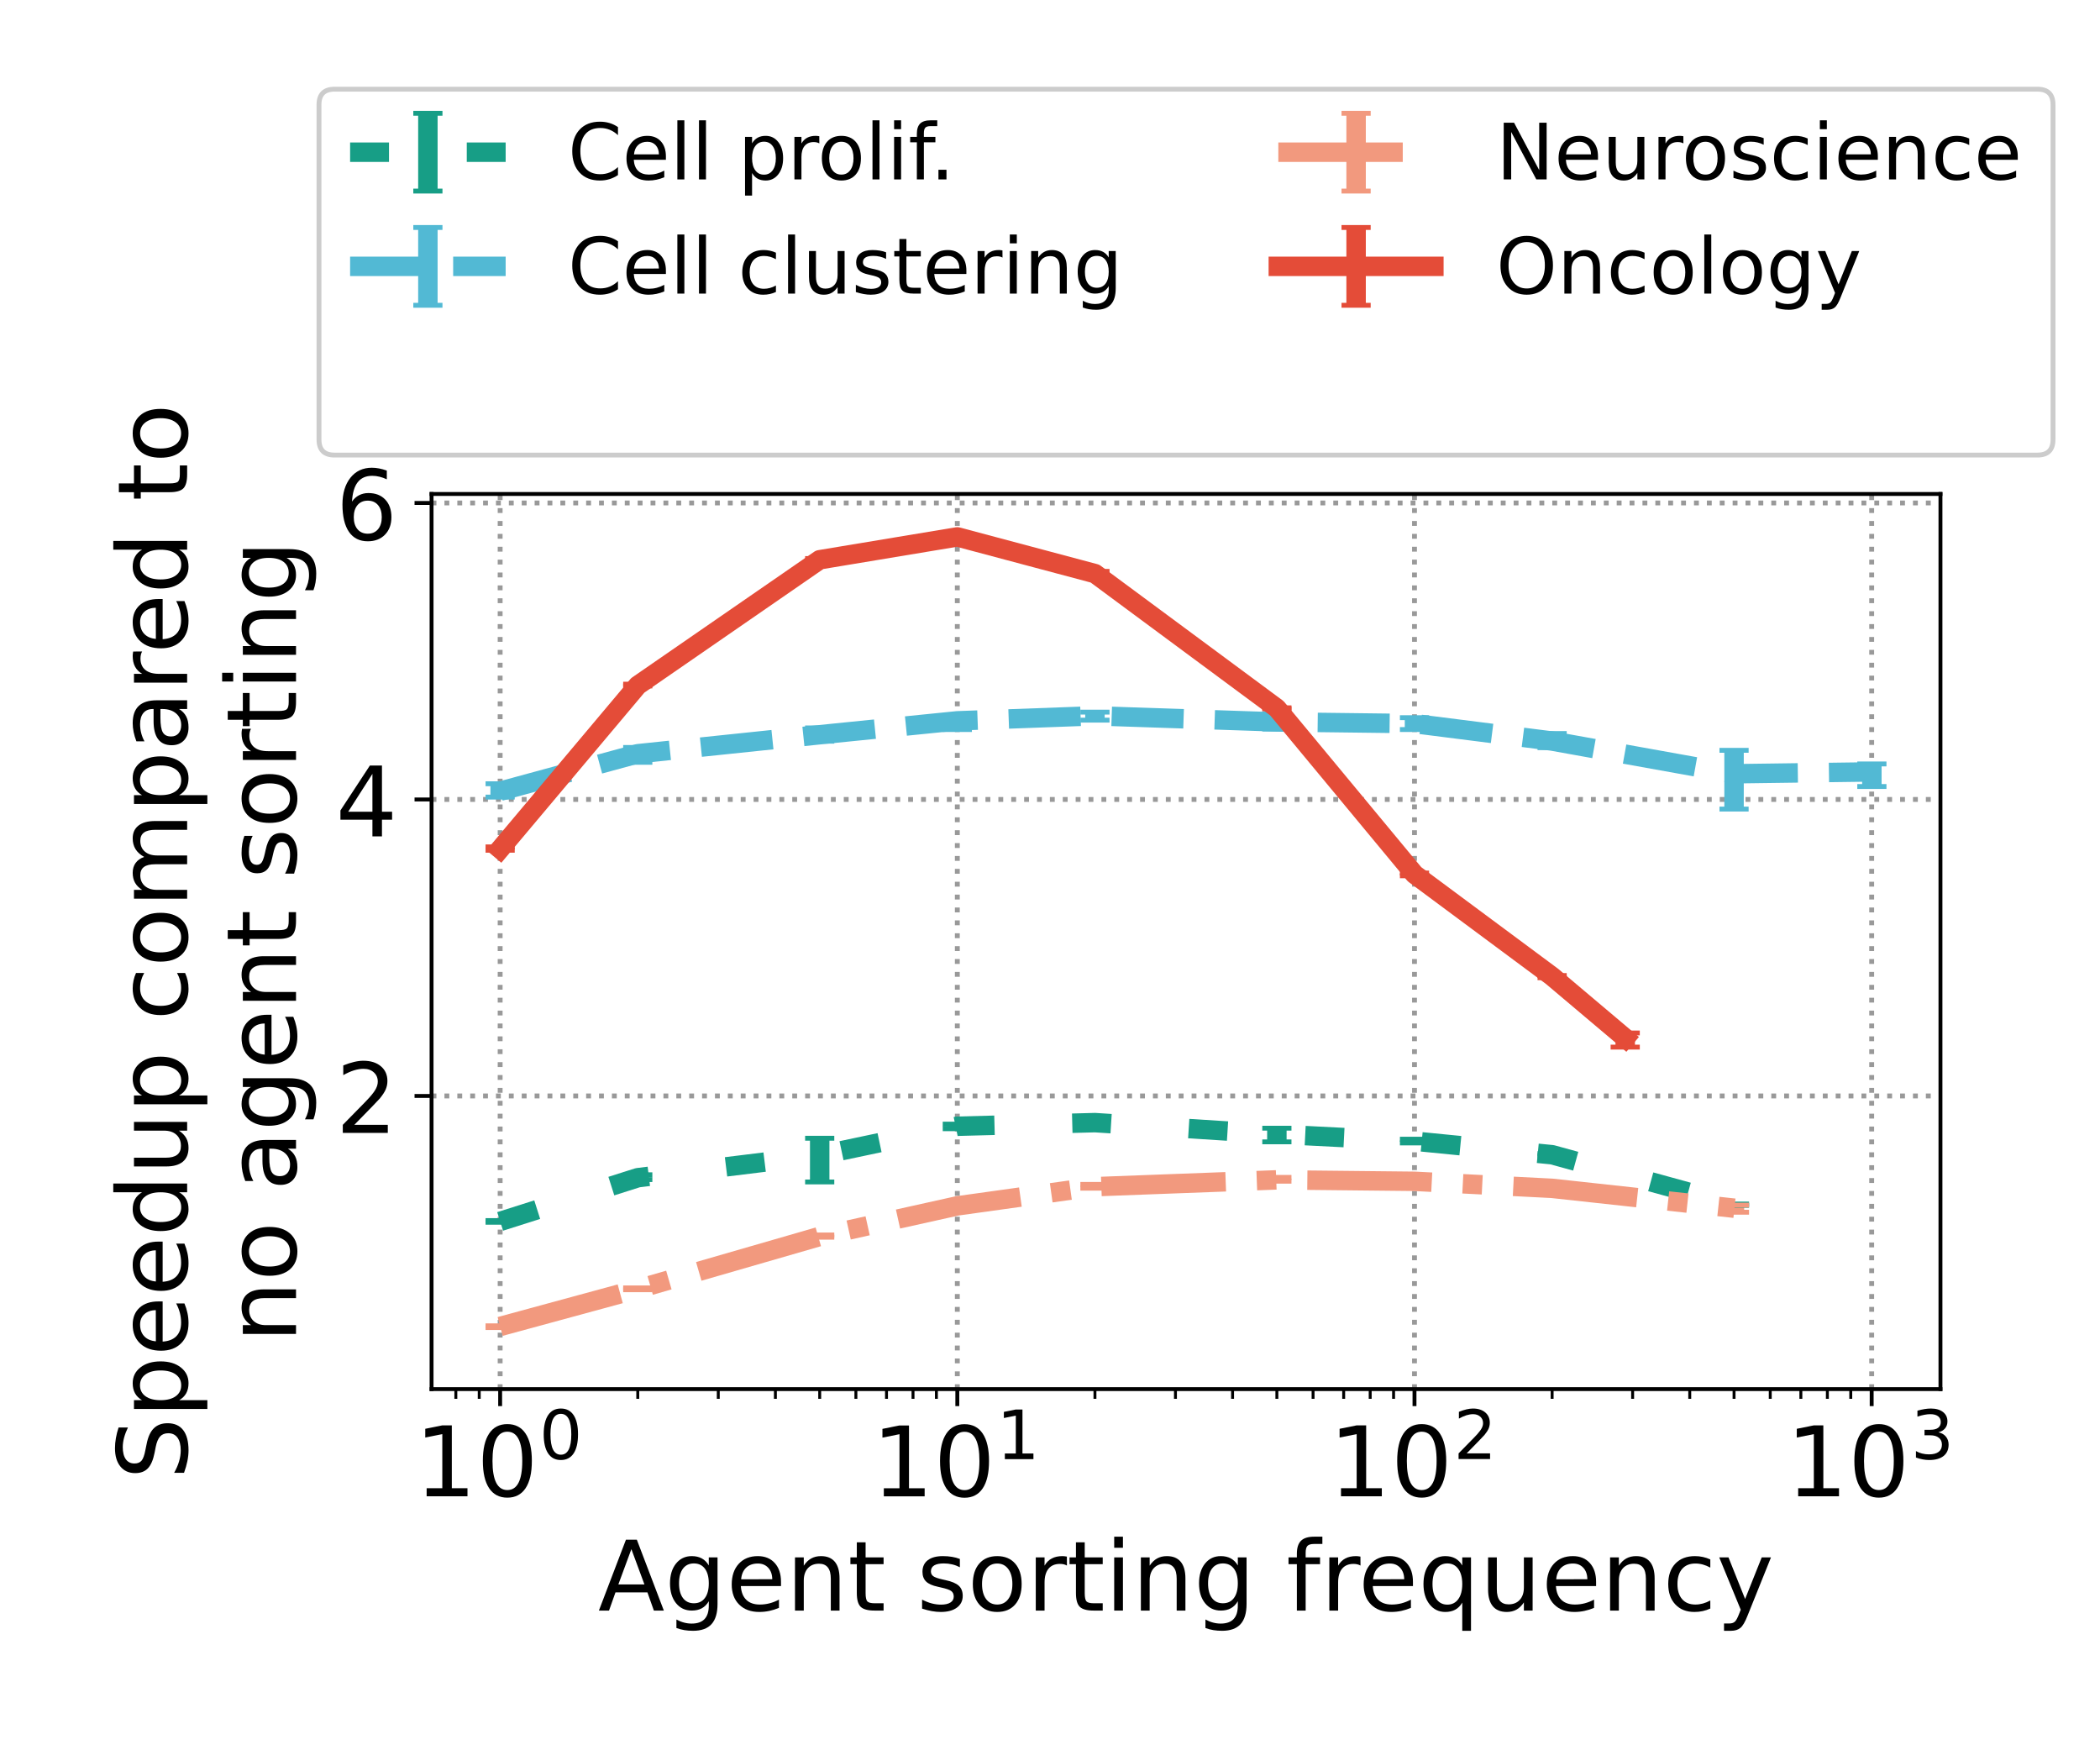 <?xml version="1.0" encoding="UTF-8" standalone="no"?>
<!-- Created with matplotlib (https://matplotlib.org/) -->

<svg
   xmlns:dc="http://purl.org/dc/elements/1.1/"
   xmlns:cc="http://creativecommons.org/ns#"
   xmlns:rdf="http://www.w3.org/1999/02/22-rdf-syntax-ns#"
   xmlns:svg="http://www.w3.org/2000/svg"
   xmlns="http://www.w3.org/2000/svg"
   xmlns:xlink="http://www.w3.org/1999/xlink"
   xmlns:sodipodi="http://sodipodi.sourceforge.net/DTD/sodipodi-0.dtd"
   xmlns:inkscape="http://www.inkscape.org/namespaces/inkscape"
   height="360pt"
   version="1.1"
   viewBox="0 0 432 360"
   width="432pt"
   id="svg1061"
   sodipodi:docname="4.svg"
   inkscape:version="0.92.5 (2060ec1f9f, 2020-04-08)">
  <sodipodi:namedview
     pagecolor="#ffffff"
     bordercolor="#666666"
     borderopacity="1"
     objecttolerance="10"
     gridtolerance="10"
     guidetolerance="10"
     inkscape:pageopacity="0"
     inkscape:pageshadow="2"
     inkscape:window-width="1920"
     inkscape:window-height="1163"
     id="namedview1063"
     showgrid="false"
     inkscape:zoom="1.9666667"
     inkscape:cx="268.66914"
     inkscape:cy="229.8439"
     inkscape:window-x="0"
     inkscape:window-y="0"
     inkscape:window-maximized="1"
     inkscape:current-layer="legend_1" />
  <defs
     id="defs6">
    <style
       type="text/css"
       id="style4">*{stroke-linecap:butt;stroke-linejoin:round;}</style>
  </defs>
  <g
     id="figure_1">
    <g
       id="patch_1">
      <path
         d="M 0 360  L 432 360  L 432 0  L 0 0  z "
         style="fill:#ffffff;"
         id="path8" />
    </g>
    <g
       id="axes_1">
      <g
         id="patch_2">
        <path
           d="M 88.778 285.712  L 399.18 285.712  L 399.18 101.6  L 88.778 101.6  z "
           style="fill:#ffffff;"
           id="path11" />
      </g>
      <g
         id="matplotlib.axis_1">
        <g
           id="xtick_1">
          <g
             id="line2d_1">
            <path
               clip-path="url(#pf91cf41b28)"
               d="M 102.887 285.712  L 102.887 101.6  "
               style="fill:none;stroke:#999999;stroke-dasharray:1,1.65;stroke-dashoffset:0;"
               id="path14" />
          </g>
          <g
             id="line2d_2">
            <defs
               id="defs18">
              <path
                 d="M 0 0  L 0 3.5  "
                 id="mbfc03051b0"
                 style="stroke:#000000;stroke-width:0.8;" />
            </defs>
            <g
               id="g22">
              <use
                 style="stroke:#000000;stroke-width:0.8;"
                 x="102.887"
                 xlink:href="#mbfc03051b0"
                 y="285.712"
                 id="use20" />
            </g>
          </g>
          <g
             id="text_1">
            <!-- $\mathdefault{10^{0}}$ -->
            <g
               transform="translate(85.287 307.909)scale(0.2 -0.2)"
               id="g35">
              <defs
                 id="defs27">
                <path
                   d="M 12.406 8.297  L 28.516 8.297  L 28.516 63.922  L 10.984 60.406  L 10.984 69.391  L 28.422 72.906  L 38.281 72.906  L 38.281 8.297  L 54.391 8.297  L 54.391 0  L 12.406 0  z "
                   id="DejaVuSans-49" />
                <path
                   d="M 31.781 66.406  Q 24.172 66.406 20.328 58.906  Q 16.5 51.422 16.5 36.375  Q 16.5 21.391 20.328 13.891  Q 24.172 6.391 31.781 6.391  Q 39.453 6.391 43.281 13.891  Q 47.125 21.391 47.125 36.375  Q 47.125 51.422 43.281 58.906  Q 39.453 66.406 31.781 66.406  z M 31.781 74.219  Q 44.047 74.219 50.516 64.516  Q 56.984 54.828 56.984 36.375  Q 56.984 17.969 50.516 8.266  Q 44.047 -1.422 31.781 -1.422  Q 19.531 -1.422 13.062 8.266  Q 6.594 17.969 6.594 36.375  Q 6.594 54.828 13.062 64.516  Q 19.531 74.219 31.781 74.219  z "
                   id="DejaVuSans-48" />
              </defs>
              <use
                 transform="translate(0 0.766)"
                 xlink:href="#DejaVuSans-49"
                 id="use29" />
              <use
                 transform="translate(63.623 0.766)"
                 xlink:href="#DejaVuSans-48"
                 id="use31" />
              <use
                 transform="translate(128.203 39.047)scale(0.7)"
                 xlink:href="#DejaVuSans-48"
                 id="use33" />
            </g>
          </g>
        </g>
        <g
           id="xtick_2">
          <g
             id="line2d_3">
            <path
               clip-path="url(#pf91cf41b28)"
               d="M 196.935 285.712  L 196.935 101.6  "
               style="fill:none;stroke:#999999;stroke-dasharray:1,1.65;stroke-dashoffset:0;"
               id="path39" />
          </g>
          <g
             id="line2d_4">
            <g
               id="g44">
              <use
                 style="stroke:#000000;stroke-width:0.8;"
                 x="196.935"
                 xlink:href="#mbfc03051b0"
                 y="285.712"
                 id="use42" />
            </g>
          </g>
          <g
             id="text_2">
            <!-- $\mathdefault{10^{1}}$ -->
            <g
               transform="translate(179.335 307.909)scale(0.2 -0.2)"
               id="g53">
              <use
                 transform="translate(0 0.684)"
                 xlink:href="#DejaVuSans-49"
                 id="use47" />
              <use
                 transform="translate(63.623 0.684)"
                 xlink:href="#DejaVuSans-48"
                 id="use49" />
              <use
                 transform="translate(128.203 38.966)scale(0.7)"
                 xlink:href="#DejaVuSans-49"
                 id="use51" />
            </g>
          </g>
        </g>
        <g
           id="xtick_3">
          <g
             id="line2d_5">
            <path
               clip-path="url(#pf91cf41b28)"
               d="M 290.982 285.712  L 290.982 101.6  "
               style="fill:none;stroke:#999999;stroke-dasharray:1,1.65;stroke-dashoffset:0;"
               id="path57" />
          </g>
          <g
             id="line2d_6">
            <g
               id="g62">
              <use
                 style="stroke:#000000;stroke-width:0.8;"
                 x="290.982"
                 xlink:href="#mbfc03051b0"
                 y="285.712"
                 id="use60" />
            </g>
          </g>
          <g
             id="text_3">
            <!-- $\mathdefault{10^{2}}$ -->
            <g
               transform="translate(273.382 307.909)scale(0.2 -0.2)"
               id="g74">
              <defs
                 id="defs66">
                <path
                   d="M 19.188 8.297  L 53.609 8.297  L 53.609 0  L 7.328 0  L 7.328 8.297  Q 12.938 14.109 22.625 23.891  Q 32.328 33.688 34.812 36.531  Q 39.547 41.844 41.422 45.531  Q 43.312 49.219 43.312 52.781  Q 43.312 58.594 39.234 62.25  Q 35.156 65.922 28.609 65.922  Q 23.969 65.922 18.812 64.312  Q 13.672 62.703 7.812 59.422  L 7.812 69.391  Q 13.766 71.781 18.938 73  Q 24.125 74.219 28.422 74.219  Q 39.75 74.219 46.484 68.547  Q 53.219 62.891 53.219 53.422  Q 53.219 48.922 51.531 44.891  Q 49.859 40.875 45.406 35.406  Q 44.188 33.984 37.641 27.219  Q 31.109 20.453 19.188 8.297  z "
                   id="DejaVuSans-50" />
              </defs>
              <use
                 transform="translate(0 0.766)"
                 xlink:href="#DejaVuSans-49"
                 id="use68" />
              <use
                 transform="translate(63.623 0.766)"
                 xlink:href="#DejaVuSans-48"
                 id="use70" />
              <use
                 transform="translate(128.203 39.047)scale(0.7)"
                 xlink:href="#DejaVuSans-50"
                 id="use72" />
            </g>
          </g>
        </g>
        <g
           id="xtick_4">
          <g
             id="line2d_7">
            <path
               clip-path="url(#pf91cf41b28)"
               d="M 385.03 285.712  L 385.03 101.6  "
               style="fill:none;stroke:#999999;stroke-dasharray:1,1.65;stroke-dashoffset:0;"
               id="path78" />
          </g>
          <g
             id="line2d_8">
            <g
               id="g83">
              <use
                 style="stroke:#000000;stroke-width:0.8;"
                 x="385.03"
                 xlink:href="#mbfc03051b0"
                 y="285.712"
                 id="use81" />
            </g>
          </g>
          <g
             id="text_4">
            <!-- $\mathdefault{10^{3}}$ -->
            <g
               transform="translate(367.43 307.909)scale(0.2 -0.2)"
               id="g95">
              <defs
                 id="defs87">
                <path
                   d="M 40.578 39.312  Q 47.656 37.797 51.625 33  Q 55.609 28.219 55.609 21.188  Q 55.609 10.406 48.188 4.484  Q 40.766 -1.422 27.094 -1.422  Q 22.516 -1.422 17.656 -0.516  Q 12.797 0.391 7.625 2.203  L 7.625 11.719  Q 11.719 9.328 16.594 8.109  Q 21.484 6.891 26.812 6.891  Q 36.078 6.891 40.938 10.547  Q 45.797 14.203 45.797 21.188  Q 45.797 27.641 41.281 31.266  Q 36.766 34.906 28.719 34.906  L 20.219 34.906  L 20.219 43.016  L 29.109 43.016  Q 36.375 43.016 40.234 45.922  Q 44.094 48.828 44.094 54.297  Q 44.094 59.906 40.109 62.906  Q 36.141 65.922 28.719 65.922  Q 24.656 65.922 20.016 65.031  Q 15.375 64.156 9.812 62.312  L 9.812 71.094  Q 15.438 72.656 20.344 73.438  Q 25.25 74.219 29.594 74.219  Q 40.828 74.219 47.359 69.109  Q 53.906 64.016 53.906 55.328  Q 53.906 49.266 50.438 45.094  Q 46.969 40.922 40.578 39.312  z "
                   id="DejaVuSans-51" />
              </defs>
              <use
                 transform="translate(0 0.766)"
                 xlink:href="#DejaVuSans-49"
                 id="use89" />
              <use
                 transform="translate(63.623 0.766)"
                 xlink:href="#DejaVuSans-48"
                 id="use91" />
              <use
                 transform="translate(128.203 39.047)scale(0.7)"
                 xlink:href="#DejaVuSans-51"
                 id="use93" />
            </g>
          </g>
        </g>
        <g
           id="xtick_5">
          <g
             id="line2d_9">
            <defs
               id="defs100">
              <path
                 d="M 0 0  L 0 2  "
                 id="me64e722358"
                 style="stroke:#000000;stroke-width:0.6;" />
            </defs>
            <g
               id="g104">
              <use
                 style="stroke:#000000;stroke-width:0.6;"
                 x="93.773"
                 xlink:href="#me64e722358"
                 y="285.712"
                 id="use102" />
            </g>
          </g>
        </g>
        <g
           id="xtick_6">
          <g
             id="line2d_10">
            <g
               id="g110">
              <use
                 style="stroke:#000000;stroke-width:0.6;"
                 x="98.584"
                 xlink:href="#me64e722358"
                 y="285.712"
                 id="use108" />
            </g>
          </g>
        </g>
        <g
           id="xtick_7">
          <g
             id="line2d_11">
            <g
               id="g116">
              <use
                 style="stroke:#000000;stroke-width:0.6;"
                 x="131.198"
                 xlink:href="#me64e722358"
                 y="285.712"
                 id="use114" />
            </g>
          </g>
        </g>
        <g
           id="xtick_8">
          <g
             id="line2d_12">
            <g
               id="g122">
              <use
                 style="stroke:#000000;stroke-width:0.6;"
                 x="147.759"
                 xlink:href="#me64e722358"
                 y="285.712"
                 id="use120" />
            </g>
          </g>
        </g>
        <g
           id="xtick_9">
          <g
             id="line2d_13">
            <g
               id="g128">
              <use
                 style="stroke:#000000;stroke-width:0.6;"
                 x="159.509"
                 xlink:href="#me64e722358"
                 y="285.712"
                 id="use126" />
            </g>
          </g>
        </g>
        <g
           id="xtick_10">
          <g
             id="line2d_14">
            <g
               id="g134">
              <use
                 style="stroke:#000000;stroke-width:0.6;"
                 x="168.624"
                 xlink:href="#me64e722358"
                 y="285.712"
                 id="use132" />
            </g>
          </g>
        </g>
        <g
           id="xtick_11">
          <g
             id="line2d_15">
            <g
               id="g140">
              <use
                 style="stroke:#000000;stroke-width:0.6;"
                 x="176.07"
                 xlink:href="#me64e722358"
                 y="285.712"
                 id="use138" />
            </g>
          </g>
        </g>
        <g
           id="xtick_12">
          <g
             id="line2d_16">
            <g
               id="g146">
              <use
                 style="stroke:#000000;stroke-width:0.6;"
                 x="182.367"
                 xlink:href="#me64e722358"
                 y="285.712"
                 id="use144" />
            </g>
          </g>
        </g>
        <g
           id="xtick_13">
          <g
             id="line2d_17">
            <g
               id="g152">
              <use
                 style="stroke:#000000;stroke-width:0.6;"
                 x="187.821"
                 xlink:href="#me64e722358"
                 y="285.712"
                 id="use150" />
            </g>
          </g>
        </g>
        <g
           id="xtick_14">
          <g
             id="line2d_18">
            <g
               id="g158">
              <use
                 style="stroke:#000000;stroke-width:0.6;"
                 x="192.631"
                 xlink:href="#me64e722358"
                 y="285.712"
                 id="use156" />
            </g>
          </g>
        </g>
        <g
           id="xtick_15">
          <g
             id="line2d_19">
            <g
               id="g164">
              <use
                 style="stroke:#000000;stroke-width:0.6;"
                 x="225.246"
                 xlink:href="#me64e722358"
                 y="285.712"
                 id="use162" />
            </g>
          </g>
        </g>
        <g
           id="xtick_16">
          <g
             id="line2d_20">
            <g
               id="g170">
              <use
                 style="stroke:#000000;stroke-width:0.6;"
                 x="241.807"
                 xlink:href="#me64e722358"
                 y="285.712"
                 id="use168" />
            </g>
          </g>
        </g>
        <g
           id="xtick_17">
          <g
             id="line2d_21">
            <g
               id="g176">
              <use
                 style="stroke:#000000;stroke-width:0.6;"
                 x="253.557"
                 xlink:href="#me64e722358"
                 y="285.712"
                 id="use174" />
            </g>
          </g>
        </g>
        <g
           id="xtick_18">
          <g
             id="line2d_22">
            <g
               id="g182">
              <use
                 style="stroke:#000000;stroke-width:0.6;"
                 x="262.671"
                 xlink:href="#me64e722358"
                 y="285.712"
                 id="use180" />
            </g>
          </g>
        </g>
        <g
           id="xtick_19">
          <g
             id="line2d_23">
            <g
               id="g188">
              <use
                 style="stroke:#000000;stroke-width:0.6;"
                 x="270.118"
                 xlink:href="#me64e722358"
                 y="285.712"
                 id="use186" />
            </g>
          </g>
        </g>
        <g
           id="xtick_20">
          <g
             id="line2d_24">
            <g
               id="g194">
              <use
                 style="stroke:#000000;stroke-width:0.6;"
                 x="276.414"
                 xlink:href="#me64e722358"
                 y="285.712"
                 id="use192" />
            </g>
          </g>
        </g>
        <g
           id="xtick_21">
          <g
             id="line2d_25">
            <g
               id="g200">
              <use
                 style="stroke:#000000;stroke-width:0.6;"
                 x="281.868"
                 xlink:href="#me64e722358"
                 y="285.712"
                 id="use198" />
            </g>
          </g>
        </g>
        <g
           id="xtick_22">
          <g
             id="line2d_26">
            <g
               id="g206">
              <use
                 style="stroke:#000000;stroke-width:0.6;"
                 x="286.679"
                 xlink:href="#me64e722358"
                 y="285.712"
                 id="use204" />
            </g>
          </g>
        </g>
        <g
           id="xtick_23">
          <g
             id="line2d_27">
            <g
               id="g212">
              <use
                 style="stroke:#000000;stroke-width:0.6;"
                 x="319.294"
                 xlink:href="#me64e722358"
                 y="285.712"
                 id="use210" />
            </g>
          </g>
        </g>
        <g
           id="xtick_24">
          <g
             id="line2d_28">
            <g
               id="g218">
              <use
                 style="stroke:#000000;stroke-width:0.6;"
                 x="335.855"
                 xlink:href="#me64e722358"
                 y="285.712"
                 id="use216" />
            </g>
          </g>
        </g>
        <g
           id="xtick_25">
          <g
             id="line2d_29">
            <g
               id="g224">
              <use
                 style="stroke:#000000;stroke-width:0.6;"
                 x="347.605"
                 xlink:href="#me64e722358"
                 y="285.712"
                 id="use222" />
            </g>
          </g>
        </g>
        <g
           id="xtick_26">
          <g
             id="line2d_30">
            <g
               id="g230">
              <use
                 style="stroke:#000000;stroke-width:0.6;"
                 x="356.719"
                 xlink:href="#me64e722358"
                 y="285.712"
                 id="use228" />
            </g>
          </g>
        </g>
        <g
           id="xtick_27">
          <g
             id="line2d_31">
            <g
               id="g236">
              <use
                 style="stroke:#000000;stroke-width:0.6;"
                 x="364.166"
                 xlink:href="#me64e722358"
                 y="285.712"
                 id="use234" />
            </g>
          </g>
        </g>
        <g
           id="xtick_28">
          <g
             id="line2d_32">
            <g
               id="g242">
              <use
                 style="stroke:#000000;stroke-width:0.6;"
                 x="370.462"
                 xlink:href="#me64e722358"
                 y="285.712"
                 id="use240" />
            </g>
          </g>
        </g>
        <g
           id="xtick_29">
          <g
             id="line2d_33">
            <g
               id="g248">
              <use
                 style="stroke:#000000;stroke-width:0.6;"
                 x="375.916"
                 xlink:href="#me64e722358"
                 y="285.712"
                 id="use246" />
            </g>
          </g>
        </g>
        <g
           id="xtick_30">
          <g
             id="line2d_34">
            <g
               id="g254">
              <use
                 style="stroke:#000000;stroke-width:0.6;"
                 x="380.727"
                 xlink:href="#me64e722358"
                 y="285.712"
                 id="use252" />
            </g>
          </g>
        </g>
        <g
           id="text_5">
          <!-- Agent sorting frequency -->
          <g
             transform="translate(123.046 331.265)scale(0.2 -0.2)"
             id="g321">
            <defs
               id="defs273">
              <path
                 d="M 34.188 63.188  L 20.797 26.906  L 47.609 26.906  z M 28.609 72.906  L 39.797 72.906  L 67.578 0  L 57.328 0  L 50.688 18.703  L 17.828 18.703  L 11.188 0  L 0.781 0  z "
                 id="DejaVuSans-65" />
              <path
                 d="M 45.406 27.984  Q 45.406 37.75 41.375 43.109  Q 37.359 48.484 30.078 48.484  Q 22.859 48.484 18.828 43.109  Q 14.797 37.75 14.797 27.984  Q 14.797 18.266 18.828 12.891  Q 22.859 7.516 30.078 7.516  Q 37.359 7.516 41.375 12.891  Q 45.406 18.266 45.406 27.984  z M 54.391 6.781  Q 54.391 -7.172 48.188 -13.984  Q 42 -20.797 29.203 -20.797  Q 24.469 -20.797 20.266 -20.094  Q 16.062 -19.391 12.109 -17.922  L 12.109 -9.188  Q 16.062 -11.328 19.922 -12.344  Q 23.781 -13.375 27.781 -13.375  Q 36.625 -13.375 41.016 -8.766  Q 45.406 -4.156 45.406 5.172  L 45.406 9.625  Q 42.625 4.781 38.281 2.391  Q 33.938 0 27.875 0  Q 17.828 0 11.672 7.656  Q 5.516 15.328 5.516 27.984  Q 5.516 40.672 11.672 48.328  Q 17.828 56 27.875 56  Q 33.938 56 38.281 53.609  Q 42.625 51.219 45.406 46.391  L 45.406 54.688  L 54.391 54.688  z "
                 id="DejaVuSans-103" />
              <path
                 d="M 56.203 29.594  L 56.203 25.203  L 14.891 25.203  Q 15.484 15.922 20.484 11.062  Q 25.484 6.203 34.422 6.203  Q 39.594 6.203 44.453 7.469  Q 49.312 8.734 54.109 11.281  L 54.109 2.781  Q 49.266 0.734 44.188 -0.344  Q 39.109 -1.422 33.891 -1.422  Q 20.797 -1.422 13.156 6.188  Q 5.516 13.812 5.516 26.812  Q 5.516 40.234 12.766 48.109  Q 20.016 56 32.328 56  Q 43.359 56 49.781 48.891  Q 56.203 41.797 56.203 29.594  z M 47.219 32.234  Q 47.125 39.594 43.094 43.984  Q 39.062 48.391 32.422 48.391  Q 24.906 48.391 20.391 44.141  Q 15.875 39.891 15.188 32.172  z "
                 id="DejaVuSans-101" />
              <path
                 d="M 54.891 33.016  L 54.891 0  L 45.906 0  L 45.906 32.719  Q 45.906 40.484 42.875 44.328  Q 39.844 48.188 33.797 48.188  Q 26.516 48.188 22.312 43.547  Q 18.109 38.922 18.109 30.906  L 18.109 0  L 9.078 0  L 9.078 54.688  L 18.109 54.688  L 18.109 46.188  Q 21.344 51.125 25.703 53.562  Q 30.078 56 35.797 56  Q 45.219 56 50.047 50.172  Q 54.891 44.344 54.891 33.016  z "
                 id="DejaVuSans-110" />
              <path
                 d="M 18.312 70.219  L 18.312 54.688  L 36.812 54.688  L 36.812 47.703  L 18.312 47.703  L 18.312 18.016  Q 18.312 11.328 20.141 9.422  Q 21.969 7.516 27.594 7.516  L 36.812 7.516  L 36.812 0  L 27.594 0  Q 17.188 0 13.234 3.875  Q 9.281 7.766 9.281 18.016  L 9.281 47.703  L 2.688 47.703  L 2.688 54.688  L 9.281 54.688  L 9.281 70.219  z "
                 id="DejaVuSans-116" />
              <path
                 id="DejaVuSans-32" />
              <path
                 d="M 44.281 53.078  L 44.281 44.578  Q 40.484 46.531 36.375 47.5  Q 32.281 48.484 27.875 48.484  Q 21.188 48.484 17.844 46.438  Q 14.5 44.391 14.5 40.281  Q 14.5 37.156 16.891 35.375  Q 19.281 33.594 26.516 31.984  L 29.594 31.297  Q 39.156 29.25 43.188 25.516  Q 47.219 21.781 47.219 15.094  Q 47.219 7.469 41.188 3.016  Q 35.156 -1.422 24.609 -1.422  Q 20.219 -1.422 15.453 -0.562  Q 10.688 0.297 5.422 2  L 5.422 11.281  Q 10.406 8.688 15.234 7.391  Q 20.062 6.109 24.812 6.109  Q 31.156 6.109 34.562 8.281  Q 37.984 10.453 37.984 14.406  Q 37.984 18.062 35.516 20.016  Q 33.062 21.969 24.703 23.781  L 21.578 24.516  Q 13.234 26.266 9.516 29.906  Q 5.812 33.547 5.812 39.891  Q 5.812 47.609 11.281 51.797  Q 16.75 56 26.812 56  Q 31.781 56 36.172 55.266  Q 40.578 54.547 44.281 53.078  z "
                 id="DejaVuSans-115" />
              <path
                 d="M 30.609 48.391  Q 23.391 48.391 19.188 42.75  Q 14.984 37.109 14.984 27.297  Q 14.984 17.484 19.156 11.844  Q 23.344 6.203 30.609 6.203  Q 37.797 6.203 41.984 11.859  Q 46.188 17.531 46.188 27.297  Q 46.188 37.016 41.984 42.703  Q 37.797 48.391 30.609 48.391  z M 30.609 56  Q 42.328 56 49.016 48.375  Q 55.719 40.766 55.719 27.297  Q 55.719 13.875 49.016 6.219  Q 42.328 -1.422 30.609 -1.422  Q 18.844 -1.422 12.172 6.219  Q 5.516 13.875 5.516 27.297  Q 5.516 40.766 12.172 48.375  Q 18.844 56 30.609 56  z "
                 id="DejaVuSans-111" />
              <path
                 d="M 41.109 46.297  Q 39.594 47.172 37.812 47.578  Q 36.031 48 33.891 48  Q 26.266 48 22.188 43.047  Q 18.109 38.094 18.109 28.812  L 18.109 0  L 9.078 0  L 9.078 54.688  L 18.109 54.688  L 18.109 46.188  Q 20.953 51.172 25.484 53.578  Q 30.031 56 36.531 56  Q 37.453 56 38.578 55.875  Q 39.703 55.766 41.062 55.516  z "
                 id="DejaVuSans-114" />
              <path
                 d="M 9.422 54.688  L 18.406 54.688  L 18.406 0  L 9.422 0  z M 9.422 75.984  L 18.406 75.984  L 18.406 64.594  L 9.422 64.594  z "
                 id="DejaVuSans-105" />
              <path
                 d="M 37.109 75.984  L 37.109 68.5  L 28.516 68.5  Q 23.688 68.5 21.797 66.547  Q 19.922 64.594 19.922 59.516  L 19.922 54.688  L 34.719 54.688  L 34.719 47.703  L 19.922 47.703  L 19.922 0  L 10.891 0  L 10.891 47.703  L 2.297 47.703  L 2.297 54.688  L 10.891 54.688  L 10.891 58.5  Q 10.891 67.625 15.141 71.797  Q 19.391 75.984 28.609 75.984  z "
                 id="DejaVuSans-102" />
              <path
                 d="M 14.797 27.297  Q 14.797 17.391 18.875 11.75  Q 22.953 6.109 30.078 6.109  Q 37.203 6.109 41.297 11.75  Q 45.406 17.391 45.406 27.297  Q 45.406 37.203 41.297 42.844  Q 37.203 48.484 30.078 48.484  Q 22.953 48.484 18.875 42.844  Q 14.797 37.203 14.797 27.297  z M 45.406 8.203  Q 42.578 3.328 38.25 0.953  Q 33.938 -1.422 27.875 -1.422  Q 17.969 -1.422 11.734 6.484  Q 5.516 14.406 5.516 27.297  Q 5.516 40.188 11.734 48.094  Q 17.969 56 27.875 56  Q 33.938 56 38.25 53.625  Q 42.578 51.266 45.406 46.391  L 45.406 54.688  L 54.391 54.688  L 54.391 -20.797  L 45.406 -20.797  z "
                 id="DejaVuSans-113" />
              <path
                 d="M 8.5 21.578  L 8.5 54.688  L 17.484 54.688  L 17.484 21.922  Q 17.484 14.156 20.5 10.266  Q 23.531 6.391 29.594 6.391  Q 36.859 6.391 41.078 11.031  Q 45.312 15.672 45.312 23.688  L 45.312 54.688  L 54.297 54.688  L 54.297 0  L 45.312 0  L 45.312 8.406  Q 42.047 3.422 37.719 1  Q 33.406 -1.422 27.688 -1.422  Q 18.266 -1.422 13.375 4.438  Q 8.5 10.297 8.5 21.578  z M 31.109 56  z "
                 id="DejaVuSans-117" />
              <path
                 d="M 48.781 52.594  L 48.781 44.188  Q 44.969 46.297 41.141 47.344  Q 37.312 48.391 33.406 48.391  Q 24.656 48.391 19.812 42.844  Q 14.984 37.312 14.984 27.297  Q 14.984 17.281 19.812 11.734  Q 24.656 6.203 33.406 6.203  Q 37.312 6.203 41.141 7.25  Q 44.969 8.297 48.781 10.406  L 48.781 2.094  Q 45.016 0.344 40.984 -0.531  Q 36.969 -1.422 32.422 -1.422  Q 20.062 -1.422 12.781 6.344  Q 5.516 14.109 5.516 27.297  Q 5.516 40.672 12.859 48.328  Q 20.219 56 33.016 56  Q 37.156 56 41.109 55.141  Q 45.062 54.297 48.781 52.594  z "
                 id="DejaVuSans-99" />
              <path
                 d="M 32.172 -5.078  Q 28.375 -14.844 24.75 -17.812  Q 21.141 -20.797 15.094 -20.797  L 7.906 -20.797  L 7.906 -13.281  L 13.188 -13.281  Q 16.891 -13.281 18.938 -11.516  Q 21 -9.766 23.484 -3.219  L 25.094 0.875  L 2.984 54.688  L 12.5 54.688  L 29.594 11.922  L 46.688 54.688  L 56.203 54.688  z "
                 id="DejaVuSans-121" />
            </defs>
            <use
               xlink:href="#DejaVuSans-65"
               id="use275" />
            <use
               x="68.408"
               xlink:href="#DejaVuSans-103"
               id="use277" />
            <use
               x="131.885"
               xlink:href="#DejaVuSans-101"
               id="use279" />
            <use
               x="193.408"
               xlink:href="#DejaVuSans-110"
               id="use281" />
            <use
               x="256.787"
               xlink:href="#DejaVuSans-116"
               id="use283" />
            <use
               x="295.996"
               xlink:href="#DejaVuSans-32"
               id="use285" />
            <use
               x="327.783"
               xlink:href="#DejaVuSans-115"
               id="use287" />
            <use
               x="379.883"
               xlink:href="#DejaVuSans-111"
               id="use289" />
            <use
               x="441.064"
               xlink:href="#DejaVuSans-114"
               id="use291" />
            <use
               x="482.178"
               xlink:href="#DejaVuSans-116"
               id="use293" />
            <use
               x="521.387"
               xlink:href="#DejaVuSans-105"
               id="use295" />
            <use
               x="549.17"
               xlink:href="#DejaVuSans-110"
               id="use297" />
            <use
               x="612.549"
               xlink:href="#DejaVuSans-103"
               id="use299" />
            <use
               x="676.025"
               xlink:href="#DejaVuSans-32"
               id="use301" />
            <use
               x="707.812"
               xlink:href="#DejaVuSans-102"
               id="use303" />
            <use
               x="743.018"
               xlink:href="#DejaVuSans-114"
               id="use305" />
            <use
               x="781.881"
               xlink:href="#DejaVuSans-101"
               id="use307" />
            <use
               x="843.404"
               xlink:href="#DejaVuSans-113"
               id="use309" />
            <use
               x="906.881"
               xlink:href="#DejaVuSans-117"
               id="use311" />
            <use
               x="970.26"
               xlink:href="#DejaVuSans-101"
               id="use313" />
            <use
               x="1031.783"
               xlink:href="#DejaVuSans-110"
               id="use315" />
            <use
               x="1095.162"
               xlink:href="#DejaVuSans-99"
               id="use317" />
            <use
               x="1150.143"
               xlink:href="#DejaVuSans-121"
               id="use319" />
          </g>
        </g>
      </g>
      <g
         id="matplotlib.axis_2">
        <g
           id="ytick_1">
          <g
             id="line2d_35">
            <path
               clip-path="url(#pf91cf41b28)"
               d="M 88.778 225.419  L 399.18 225.419  "
               style="fill:none;stroke:#999999;stroke-dasharray:1,1.65;stroke-dashoffset:0;"
               id="path325" />
          </g>
          <g
             id="line2d_36">
            <defs
               id="defs329">
              <path
                 d="M 0 0  L -3.5 0  "
                 id="m825ef16ab9"
                 style="stroke:#000000;stroke-width:0.8;" />
            </defs>
            <g
               id="g333">
              <use
                 style="stroke:#000000;stroke-width:0.8;"
                 x="88.778"
                 xlink:href="#m825ef16ab9"
                 y="225.419"
                 id="use331" />
            </g>
          </g>
          <g
             id="text_6">
            <!-- 2 -->
            <g
               transform="translate(69.053 233.018)scale(0.2 -0.2)"
               id="g338">
              <use
                 xlink:href="#DejaVuSans-50"
                 id="use336" />
            </g>
          </g>
        </g>
        <g
           id="ytick_2">
          <g
             id="line2d_37">
            <path
               clip-path="url(#pf91cf41b28)"
               d="M 88.778 164.435  L 399.18 164.435  "
               style="fill:none;stroke:#999999;stroke-dasharray:1,1.65;stroke-dashoffset:0;"
               id="path342" />
          </g>
          <g
             id="line2d_38">
            <g
               id="g347">
              <use
                 style="stroke:#000000;stroke-width:0.8;"
                 x="88.778"
                 xlink:href="#m825ef16ab9"
                 y="164.435"
                 id="use345" />
            </g>
          </g>
          <g
             id="text_7">
            <!-- 4 -->
            <g
               transform="translate(69.053 172.033)scale(0.2 -0.2)"
               id="g355">
              <defs
                 id="defs351">
                <path
                   d="M 37.797 64.312  L 12.891 25.391  L 37.797 25.391  z M 35.203 72.906  L 47.609 72.906  L 47.609 25.391  L 58.016 25.391  L 58.016 17.188  L 47.609 17.188  L 47.609 0  L 37.797 0  L 37.797 17.188  L 4.891 17.188  L 4.891 26.703  z "
                   id="DejaVuSans-52" />
              </defs>
              <use
                 xlink:href="#DejaVuSans-52"
                 id="use353" />
            </g>
          </g>
        </g>
        <g
           id="ytick_3">
          <g
             id="line2d_39">
            <path
               clip-path="url(#pf91cf41b28)"
               d="M 88.778 103.45  L 399.18 103.45  "
               style="fill:none;stroke:#999999;stroke-dasharray:1,1.65;stroke-dashoffset:0;"
               id="path359" />
          </g>
          <g
             id="line2d_40">
            <g
               id="g364">
              <use
                 style="stroke:#000000;stroke-width:0.8;"
                 x="88.778"
                 xlink:href="#m825ef16ab9"
                 y="103.45"
                 id="use362" />
            </g>
          </g>
          <g
             id="text_8">
            <!-- 6 -->
            <g
               transform="translate(69.053 111.049)scale(0.2 -0.2)"
               id="g372">
              <defs
                 id="defs368">
                <path
                   d="M 33.016 40.375  Q 26.375 40.375 22.484 35.828  Q 18.609 31.297 18.609 23.391  Q 18.609 15.531 22.484 10.953  Q 26.375 6.391 33.016 6.391  Q 39.656 6.391 43.531 10.953  Q 47.406 15.531 47.406 23.391  Q 47.406 31.297 43.531 35.828  Q 39.656 40.375 33.016 40.375  z M 52.594 71.297  L 52.594 62.312  Q 48.875 64.062 45.094 64.984  Q 41.312 65.922 37.594 65.922  Q 27.828 65.922 22.672 59.328  Q 17.531 52.734 16.797 39.406  Q 19.672 43.656 24.016 45.922  Q 28.375 48.188 33.594 48.188  Q 44.578 48.188 50.953 41.516  Q 57.328 34.859 57.328 23.391  Q 57.328 12.156 50.688 5.359  Q 44.047 -1.422 33.016 -1.422  Q 20.359 -1.422 13.672 8.266  Q 6.984 17.969 6.984 36.375  Q 6.984 53.656 15.188 63.938  Q 23.391 74.219 37.203 74.219  Q 40.922 74.219 44.703 73.484  Q 48.484 72.75 52.594 71.297  z "
                   id="DejaVuSans-54" />
              </defs>
              <use
                 xlink:href="#DejaVuSans-54"
                 id="use370" />
            </g>
          </g>
        </g>
        <g
           id="text_9">
          <!-- Speedup compared to -->
          <g
             transform="translate(38.498 304.311)rotate(-90)scale(0.2 -0.2)"
             id="g421">
            <defs
               id="defs381">
              <path
                 d="M 53.516 70.516  L 53.516 60.891  Q 47.906 63.578 42.922 64.891  Q 37.938 66.219 33.297 66.219  Q 25.25 66.219 20.875 63.094  Q 16.5 59.969 16.5 54.203  Q 16.5 49.359 19.406 46.891  Q 22.312 44.438 30.422 42.922  L 36.375 41.703  Q 47.406 39.594 52.656 34.297  Q 57.906 29 57.906 20.125  Q 57.906 9.516 50.797 4.047  Q 43.703 -1.422 29.984 -1.422  Q 24.812 -1.422 18.969 -0.25  Q 13.141 0.922 6.891 3.219  L 6.891 13.375  Q 12.891 10.016 18.656 8.297  Q 24.422 6.594 29.984 6.594  Q 38.422 6.594 43.016 9.906  Q 47.609 13.234 47.609 19.391  Q 47.609 24.75 44.312 27.781  Q 41.016 30.812 33.5 32.328  L 27.484 33.5  Q 16.453 35.688 11.516 40.375  Q 6.594 45.062 6.594 53.422  Q 6.594 63.094 13.406 68.656  Q 20.219 74.219 32.172 74.219  Q 37.312 74.219 42.625 73.281  Q 47.953 72.359 53.516 70.516  z "
                 id="DejaVuSans-83" />
              <path
                 d="M 18.109 8.203  L 18.109 -20.797  L 9.078 -20.797  L 9.078 54.688  L 18.109 54.688  L 18.109 46.391  Q 20.953 51.266 25.266 53.625  Q 29.594 56 35.594 56  Q 45.562 56 51.781 48.094  Q 58.016 40.188 58.016 27.297  Q 58.016 14.406 51.781 6.484  Q 45.562 -1.422 35.594 -1.422  Q 29.594 -1.422 25.266 0.953  Q 20.953 3.328 18.109 8.203  z M 48.688 27.297  Q 48.688 37.203 44.609 42.844  Q 40.531 48.484 33.406 48.484  Q 26.266 48.484 22.188 42.844  Q 18.109 37.203 18.109 27.297  Q 18.109 17.391 22.188 11.75  Q 26.266 6.109 33.406 6.109  Q 40.531 6.109 44.609 11.75  Q 48.688 17.391 48.688 27.297  z "
                 id="DejaVuSans-112" />
              <path
                 d="M 45.406 46.391  L 45.406 75.984  L 54.391 75.984  L 54.391 0  L 45.406 0  L 45.406 8.203  Q 42.578 3.328 38.25 0.953  Q 33.938 -1.422 27.875 -1.422  Q 17.969 -1.422 11.734 6.484  Q 5.516 14.406 5.516 27.297  Q 5.516 40.188 11.734 48.094  Q 17.969 56 27.875 56  Q 33.938 56 38.25 53.625  Q 42.578 51.266 45.406 46.391  z M 14.797 27.297  Q 14.797 17.391 18.875 11.75  Q 22.953 6.109 30.078 6.109  Q 37.203 6.109 41.297 11.75  Q 45.406 17.391 45.406 27.297  Q 45.406 37.203 41.297 42.844  Q 37.203 48.484 30.078 48.484  Q 22.953 48.484 18.875 42.844  Q 14.797 37.203 14.797 27.297  z "
                 id="DejaVuSans-100" />
              <path
                 d="M 52 44.188  Q 55.375 50.25 60.062 53.125  Q 64.75 56 71.094 56  Q 79.641 56 84.281 50.016  Q 88.922 44.047 88.922 33.016  L 88.922 0  L 79.891 0  L 79.891 32.719  Q 79.891 40.578 77.094 44.375  Q 74.312 48.188 68.609 48.188  Q 61.625 48.188 57.562 43.547  Q 53.516 38.922 53.516 30.906  L 53.516 0  L 44.484 0  L 44.484 32.719  Q 44.484 40.625 41.703 44.406  Q 38.922 48.188 33.109 48.188  Q 26.219 48.188 22.156 43.531  Q 18.109 38.875 18.109 30.906  L 18.109 0  L 9.078 0  L 9.078 54.688  L 18.109 54.688  L 18.109 46.188  Q 21.188 51.219 25.484 53.609  Q 29.781 56 35.688 56  Q 41.656 56 45.828 52.969  Q 50 49.953 52 44.188  z "
                 id="DejaVuSans-109" />
              <path
                 d="M 34.281 27.484  Q 23.391 27.484 19.188 25  Q 14.984 22.516 14.984 16.5  Q 14.984 11.719 18.141 8.906  Q 21.297 6.109 26.703 6.109  Q 34.188 6.109 38.703 11.406  Q 43.219 16.703 43.219 25.484  L 43.219 27.484  z M 52.203 31.203  L 52.203 0  L 43.219 0  L 43.219 8.297  Q 40.141 3.328 35.547 0.953  Q 30.953 -1.422 24.312 -1.422  Q 15.922 -1.422 10.953 3.297  Q 6 8.016 6 15.922  Q 6 25.141 12.172 29.828  Q 18.359 34.516 30.609 34.516  L 43.219 34.516  L 43.219 35.406  Q 43.219 41.609 39.141 45  Q 35.062 48.391 27.688 48.391  Q 23 48.391 18.547 47.266  Q 14.109 46.141 10.016 43.891  L 10.016 52.203  Q 14.938 54.109 19.578 55.047  Q 24.219 56 28.609 56  Q 40.484 56 46.344 49.844  Q 52.203 43.703 52.203 31.203  z "
                 id="DejaVuSans-97" />
            </defs>
            <use
               xlink:href="#DejaVuSans-83"
               id="use383" />
            <use
               x="63.477"
               xlink:href="#DejaVuSans-112"
               id="use385" />
            <use
               x="126.953"
               xlink:href="#DejaVuSans-101"
               id="use387" />
            <use
               x="188.477"
               xlink:href="#DejaVuSans-101"
               id="use389" />
            <use
               x="250"
               xlink:href="#DejaVuSans-100"
               id="use391" />
            <use
               x="313.477"
               xlink:href="#DejaVuSans-117"
               id="use393" />
            <use
               x="376.855"
               xlink:href="#DejaVuSans-112"
               id="use395" />
            <use
               x="440.332"
               xlink:href="#DejaVuSans-32"
               id="use397" />
            <use
               x="472.119"
               xlink:href="#DejaVuSans-99"
               id="use399" />
            <use
               x="527.1"
               xlink:href="#DejaVuSans-111"
               id="use401" />
            <use
               x="588.281"
               xlink:href="#DejaVuSans-109"
               id="use403" />
            <use
               x="685.693"
               xlink:href="#DejaVuSans-112"
               id="use405" />
            <use
               x="749.17"
               xlink:href="#DejaVuSans-97"
               id="use407" />
            <use
               x="810.449"
               xlink:href="#DejaVuSans-114"
               id="use409" />
            <use
               x="849.312"
               xlink:href="#DejaVuSans-101"
               id="use411" />
            <use
               x="910.836"
               xlink:href="#DejaVuSans-100"
               id="use413" />
            <use
               x="974.312"
               xlink:href="#DejaVuSans-32"
               id="use415" />
            <use
               x="1006.1"
               xlink:href="#DejaVuSans-116"
               id="use417" />
            <use
               x="1045.309"
               xlink:href="#DejaVuSans-111"
               id="use419" />
          </g>
          <!-- no agent sorting -->
          <g
             transform="translate(60.894 276.179)rotate(-90)scale(0.2 -0.2)"
             id="g455">
            <use
               xlink:href="#DejaVuSans-110"
               id="use423" />
            <use
               x="63.379"
               xlink:href="#DejaVuSans-111"
               id="use425" />
            <use
               x="124.561"
               xlink:href="#DejaVuSans-32"
               id="use427" />
            <use
               x="156.348"
               xlink:href="#DejaVuSans-97"
               id="use429" />
            <use
               x="217.627"
               xlink:href="#DejaVuSans-103"
               id="use431" />
            <use
               x="281.104"
               xlink:href="#DejaVuSans-101"
               id="use433" />
            <use
               x="342.627"
               xlink:href="#DejaVuSans-110"
               id="use435" />
            <use
               x="406.006"
               xlink:href="#DejaVuSans-116"
               id="use437" />
            <use
               x="445.215"
               xlink:href="#DejaVuSans-32"
               id="use439" />
            <use
               x="477.002"
               xlink:href="#DejaVuSans-115"
               id="use441" />
            <use
               x="529.102"
               xlink:href="#DejaVuSans-111"
               id="use443" />
            <use
               x="590.283"
               xlink:href="#DejaVuSans-114"
               id="use445" />
            <use
               x="631.396"
               xlink:href="#DejaVuSans-116"
               id="use447" />
            <use
               x="670.605"
               xlink:href="#DejaVuSans-105"
               id="use449" />
            <use
               x="698.389"
               xlink:href="#DejaVuSans-110"
               id="use451" />
            <use
               x="761.768"
               xlink:href="#DejaVuSans-103"
               id="use453" />
          </g>
        </g>
      </g>
      <g
         id="LineCollection_1">
        <path
           clip-path="url(#pf91cf41b28)"
           d="M 102.887 251.395  L 102.887 251.047  "
           style="fill:none;stroke:#179e86;stroke-width:4;"
           id="path459" />
        <path
           clip-path="url(#pf91cf41b28)"
           d="M 131.198 242.613  L 131.198 241.628  "
           style="fill:none;stroke:#179e86;stroke-width:4;"
           id="path461" />
        <path
           clip-path="url(#pf91cf41b28)"
           d="M 168.624 243.106  L 168.624 234.118  "
           style="fill:none;stroke:#179e86;stroke-width:4;"
           id="path463" />
        <path
           clip-path="url(#pf91cf41b28)"
           d="M 196.935 232.155  L 196.935 231.208  "
           style="fill:none;stroke:#179e86;stroke-width:4;"
           id="path465" />
        <path
           clip-path="url(#pf91cf41b28)"
           d="M 225.246 231.054  L 225.246 230.784  "
           style="fill:none;stroke:#179e86;stroke-width:4;"
           id="path467" />
        <path
           clip-path="url(#pf91cf41b28)"
           d="M 262.671 234.858  L 262.671 232.048  "
           style="fill:none;stroke:#179e86;stroke-width:4;"
           id="path469" />
        <path
           clip-path="url(#pf91cf41b28)"
           d="M 290.982 235.078  L 290.982 234.312  "
           style="fill:none;stroke:#179e86;stroke-width:4;"
           id="path471" />
        <path
           clip-path="url(#pf91cf41b28)"
           d="M 319.294 237.709  L 319.294 237.285  "
           style="fill:none;stroke:#179e86;stroke-width:4;"
           id="path473" />
        <path
           clip-path="url(#pf91cf41b28)"
           d="M 356.8 247.915  L 356.8 247.654  "
           style="fill:none;stroke:#179e86;stroke-width:4;"
           id="path475" />
      </g>
      <g
         id="LineCollection_2">
        <path
           clip-path="url(#pf91cf41b28)"
           d="M 102.887 163.947  L 102.887 161.204  "
           style="fill:none;stroke:#52b9d4;stroke-width:4;"
           id="path478" />
        <path
           clip-path="url(#pf91cf41b28)"
           d="M 131.198 156.799  L 131.198 153.735  "
           style="fill:none;stroke:#52b9d4;stroke-width:4;"
           id="path480" />
        <path
           clip-path="url(#pf91cf41b28)"
           d="M 168.624 152.453  L 168.624 149.721  "
           style="fill:none;stroke:#52b9d4;stroke-width:4;"
           id="path482" />
        <path
           clip-path="url(#pf91cf41b28)"
           d="M 196.935 150.056  L 196.935 147.201  "
           style="fill:none;stroke:#52b9d4;stroke-width:4;"
           id="path484" />
        <path
           clip-path="url(#pf91cf41b28)"
           d="M 225.246 148.118  L 225.246 146.466  "
           style="fill:none;stroke:#52b9d4;stroke-width:4;"
           id="path486" />
        <path
           clip-path="url(#pf91cf41b28)"
           d="M 262.671 149.948  L 262.671 146.788  "
           style="fill:none;stroke:#52b9d4;stroke-width:4;"
           id="path488" />
        <path
           clip-path="url(#pf91cf41b28)"
           d="M 290.982 150.051  L 290.982 147.611  "
           style="fill:none;stroke:#52b9d4;stroke-width:4;"
           id="path490" />
        <path
           clip-path="url(#pf91cf41b28)"
           d="M 319.294 153.793  L 319.294 150.871  "
           style="fill:none;stroke:#52b9d4;stroke-width:4;"
           id="path492" />
        <path
           clip-path="url(#pf91cf41b28)"
           d="M 356.719 166.415  L 356.719 154.326  "
           style="fill:none;stroke:#52b9d4;stroke-width:4;"
           id="path494" />
        <path
           clip-path="url(#pf91cf41b28)"
           d="M 385.071 161.773  L 385.071 157.131  "
           style="fill:none;stroke:#52b9d4;stroke-width:4;"
           id="path496" />
      </g>
      <g
         id="LineCollection_4">
        <path
           clip-path="url(#pf91cf41b28)"
           d="M 102.887 273.051  L 102.887 272.698  "
           style="fill:none;stroke:#f2997e;stroke-width:4;"
           id="path520" />
        <path
           clip-path="url(#pf91cf41b28)"
           d="M 131.198 265.275  L 131.198 264.894  "
           style="fill:none;stroke:#f2997e;stroke-width:4;"
           id="path522" />
        <path
           clip-path="url(#pf91cf41b28)"
           d="M 168.624 254.471  L 168.624 254.013  "
           style="fill:none;stroke:#f2997e;stroke-width:4;"
           id="path524" />
        <path
           clip-path="url(#pf91cf41b28)"
           d="M 196.935 248.336  L 196.935 247.588  "
           style="fill:none;stroke:#f2997e;stroke-width:4;"
           id="path526" />
        <path
           clip-path="url(#pf91cf41b28)"
           d="M 225.246 244.393  L 225.246 243.611  "
           style="fill:none;stroke:#f2997e;stroke-width:4;"
           id="path528" />
        <path
           clip-path="url(#pf91cf41b28)"
           d="M 262.671 242.949  L 262.671 242.169  "
           style="fill:none;stroke:#f2997e;stroke-width:4;"
           id="path530" />
        <path
           clip-path="url(#pf91cf41b28)"
           d="M 290.982 243.542  L 290.982 242.283  "
           style="fill:none;stroke:#f2997e;stroke-width:4;"
           id="path532" />
        <path
           clip-path="url(#pf91cf41b28)"
           d="M 319.294 244.952  L 319.294 244.145  "
           style="fill:none;stroke:#f2997e;stroke-width:4;"
           id="path534" />
        <path
           clip-path="url(#pf91cf41b28)"
           d="M 356.8 249.335  L 356.8 247.867  "
           style="fill:none;stroke:#f2997e;stroke-width:4;"
           id="path536" />
      </g>
      <g
         id="LineCollection_5">
        <path
           clip-path="url(#pf91cf41b28)"
           d="M 102.887 174.88  L 102.887 174.182  "
           style="fill:none;stroke:#e44c38;stroke-width:4;"
           id="path539" />
        <path
           clip-path="url(#pf91cf41b28)"
           d="M 131.198 141.095  L 131.198 140.722  "
           style="fill:none;stroke:#e44c38;stroke-width:4;"
           id="path541" />
        <path
           clip-path="url(#pf91cf41b28)"
           d="M 168.624 115.466  L 168.624 114.886  "
           style="fill:none;stroke:#e44c38;stroke-width:4;"
           id="path543" />
        <path
           clip-path="url(#pf91cf41b28)"
           d="M 196.935 110.739  L 196.935 109.969  "
           style="fill:none;stroke:#e44c38;stroke-width:4;"
           id="path545" />
        <path
           clip-path="url(#pf91cf41b28)"
           d="M 225.246 118.219  L 225.246 117.515  "
           style="fill:none;stroke:#e44c38;stroke-width:4;"
           id="path547" />
        <path
           clip-path="url(#pf91cf41b28)"
           d="M 262.671 145.798  L 262.671 145.586  "
           style="fill:none;stroke:#e44c38;stroke-width:4;"
           id="path549" />
        <path
           clip-path="url(#pf91cf41b28)"
           d="M 290.982 180.137  L 290.982 179.563  "
           style="fill:none;stroke:#e44c38;stroke-width:4;"
           id="path551" />
        <path
           clip-path="url(#pf91cf41b28)"
           d="M 319.294 201.1  L 319.294 200.644  "
           style="fill:none;stroke:#e44c38;stroke-width:4;"
           id="path553" />
        <path
           clip-path="url(#pf91cf41b28)"
           d="M 334.329 215.37  L 334.329 212.464  "
           style="fill:none;stroke:#e44c38;stroke-width:4;"
           id="path555" />
      </g>
      <g
         id="line2d_41">
        <defs
           id="defs559">
          <path
             d="M 3 0  L -3 -0  "
             id="m0c30e5cad9"
             style="stroke:#179e86;" />
        </defs>
        <g
           clip-path="url(#pf91cf41b28)"
           id="g579">
          <use
             style="fill:#179e86;stroke:#179e86;"
             x="102.887"
             xlink:href="#m0c30e5cad9"
             y="251.395"
             id="use561" />
          <use
             style="fill:#179e86;stroke:#179e86;"
             x="131.198"
             xlink:href="#m0c30e5cad9"
             y="242.613"
             id="use563" />
          <use
             style="fill:#179e86;stroke:#179e86;"
             x="168.624"
             xlink:href="#m0c30e5cad9"
             y="243.106"
             id="use565" />
          <use
             style="fill:#179e86;stroke:#179e86;"
             x="196.935"
             xlink:href="#m0c30e5cad9"
             y="232.155"
             id="use567" />
          <use
             style="fill:#179e86;stroke:#179e86;"
             x="225.246"
             xlink:href="#m0c30e5cad9"
             y="231.054"
             id="use569" />
          <use
             style="fill:#179e86;stroke:#179e86;"
             x="262.671"
             xlink:href="#m0c30e5cad9"
             y="234.858"
             id="use571" />
          <use
             style="fill:#179e86;stroke:#179e86;"
             x="290.982"
             xlink:href="#m0c30e5cad9"
             y="235.078"
             id="use573" />
          <use
             style="fill:#179e86;stroke:#179e86;"
             x="319.294"
             xlink:href="#m0c30e5cad9"
             y="237.709"
             id="use575" />
          <use
             style="fill:#179e86;stroke:#179e86;"
             x="356.8"
             xlink:href="#m0c30e5cad9"
             y="247.915"
             id="use577" />
        </g>
      </g>
      <g
         id="line2d_42">
        <g
           clip-path="url(#pf91cf41b28)"
           id="g600">
          <use
             style="fill:#179e86;stroke:#179e86;"
             x="102.887"
             xlink:href="#m0c30e5cad9"
             y="251.047"
             id="use582" />
          <use
             style="fill:#179e86;stroke:#179e86;"
             x="131.198"
             xlink:href="#m0c30e5cad9"
             y="241.628"
             id="use584" />
          <use
             style="fill:#179e86;stroke:#179e86;"
             x="168.624"
             xlink:href="#m0c30e5cad9"
             y="234.118"
             id="use586" />
          <use
             style="fill:#179e86;stroke:#179e86;"
             x="196.935"
             xlink:href="#m0c30e5cad9"
             y="231.208"
             id="use588" />
          <use
             style="fill:#179e86;stroke:#179e86;"
             x="225.246"
             xlink:href="#m0c30e5cad9"
             y="230.784"
             id="use590" />
          <use
             style="fill:#179e86;stroke:#179e86;"
             x="262.671"
             xlink:href="#m0c30e5cad9"
             y="232.048"
             id="use592" />
          <use
             style="fill:#179e86;stroke:#179e86;"
             x="290.982"
             xlink:href="#m0c30e5cad9"
             y="234.312"
             id="use594" />
          <use
             style="fill:#179e86;stroke:#179e86;"
             x="319.294"
             xlink:href="#m0c30e5cad9"
             y="237.285"
             id="use596" />
          <use
             style="fill:#179e86;stroke:#179e86;"
             x="356.8"
             xlink:href="#m0c30e5cad9"
             y="247.654"
             id="use598" />
        </g>
      </g>
      <g
         id="line2d_43">
        <defs
           id="defs604">
          <path
             d="M 3 0  L -3 -0  "
             id="mf62c8c4060"
             style="stroke:#52b9d4;" />
        </defs>
        <g
           clip-path="url(#pf91cf41b28)"
           id="g626">
          <use
             style="fill:#52b9d4;stroke:#52b9d4;"
             x="102.887"
             xlink:href="#mf62c8c4060"
             y="163.947"
             id="use606" />
          <use
             style="fill:#52b9d4;stroke:#52b9d4;"
             x="131.198"
             xlink:href="#mf62c8c4060"
             y="156.799"
             id="use608" />
          <use
             style="fill:#52b9d4;stroke:#52b9d4;"
             x="168.624"
             xlink:href="#mf62c8c4060"
             y="152.453"
             id="use610" />
          <use
             style="fill:#52b9d4;stroke:#52b9d4;"
             x="196.935"
             xlink:href="#mf62c8c4060"
             y="150.056"
             id="use612" />
          <use
             style="fill:#52b9d4;stroke:#52b9d4;"
             x="225.246"
             xlink:href="#mf62c8c4060"
             y="148.118"
             id="use614" />
          <use
             style="fill:#52b9d4;stroke:#52b9d4;"
             x="262.671"
             xlink:href="#mf62c8c4060"
             y="149.948"
             id="use616" />
          <use
             style="fill:#52b9d4;stroke:#52b9d4;"
             x="290.982"
             xlink:href="#mf62c8c4060"
             y="150.051"
             id="use618" />
          <use
             style="fill:#52b9d4;stroke:#52b9d4;"
             x="319.294"
             xlink:href="#mf62c8c4060"
             y="153.793"
             id="use620" />
          <use
             style="fill:#52b9d4;stroke:#52b9d4;"
             x="356.719"
             xlink:href="#mf62c8c4060"
             y="166.415"
             id="use622" />
          <use
             style="fill:#52b9d4;stroke:#52b9d4;"
             x="385.071"
             xlink:href="#mf62c8c4060"
             y="161.773"
             id="use624" />
        </g>
      </g>
      <g
         id="line2d_44">
        <g
           clip-path="url(#pf91cf41b28)"
           id="g649">
          <use
             style="fill:#52b9d4;stroke:#52b9d4;"
             x="102.887"
             xlink:href="#mf62c8c4060"
             y="161.204"
             id="use629" />
          <use
             style="fill:#52b9d4;stroke:#52b9d4;"
             x="131.198"
             xlink:href="#mf62c8c4060"
             y="153.735"
             id="use631" />
          <use
             style="fill:#52b9d4;stroke:#52b9d4;"
             x="168.624"
             xlink:href="#mf62c8c4060"
             y="149.721"
             id="use633" />
          <use
             style="fill:#52b9d4;stroke:#52b9d4;"
             x="196.935"
             xlink:href="#mf62c8c4060"
             y="147.201"
             id="use635" />
          <use
             style="fill:#52b9d4;stroke:#52b9d4;"
             x="225.246"
             xlink:href="#mf62c8c4060"
             y="146.466"
             id="use637" />
          <use
             style="fill:#52b9d4;stroke:#52b9d4;"
             x="262.671"
             xlink:href="#mf62c8c4060"
             y="146.788"
             id="use639" />
          <use
             style="fill:#52b9d4;stroke:#52b9d4;"
             x="290.982"
             xlink:href="#mf62c8c4060"
             y="147.611"
             id="use641" />
          <use
             style="fill:#52b9d4;stroke:#52b9d4;"
             x="319.294"
             xlink:href="#mf62c8c4060"
             y="150.871"
             id="use643" />
          <use
             style="fill:#52b9d4;stroke:#52b9d4;"
             x="356.719"
             xlink:href="#mf62c8c4060"
             y="154.326"
             id="use645" />
          <use
             style="fill:#52b9d4;stroke:#52b9d4;"
             x="385.071"
             xlink:href="#mf62c8c4060"
             y="157.131"
             id="use647" />
        </g>
      </g>
      <g
         id="line2d_47">
        <defs
           id="defs702">
          <path
             d="M 3 0  L -3 -0  "
             id="m2a00454475"
             style="stroke:#f2997e;" />
        </defs>
        <g
           clip-path="url(#pf91cf41b28)"
           id="g722">
          <use
             style="fill:#f2997e;stroke:#f2997e;"
             x="102.887"
             xlink:href="#m2a00454475"
             y="273.051"
             id="use704" />
          <use
             style="fill:#f2997e;stroke:#f2997e;"
             x="131.198"
             xlink:href="#m2a00454475"
             y="265.275"
             id="use706" />
          <use
             style="fill:#f2997e;stroke:#f2997e;"
             x="168.624"
             xlink:href="#m2a00454475"
             y="254.471"
             id="use708" />
          <use
             style="fill:#f2997e;stroke:#f2997e;"
             x="196.935"
             xlink:href="#m2a00454475"
             y="248.336"
             id="use710" />
          <use
             style="fill:#f2997e;stroke:#f2997e;"
             x="225.246"
             xlink:href="#m2a00454475"
             y="244.393"
             id="use712" />
          <use
             style="fill:#f2997e;stroke:#f2997e;"
             x="262.671"
             xlink:href="#m2a00454475"
             y="242.949"
             id="use714" />
          <use
             style="fill:#f2997e;stroke:#f2997e;"
             x="290.982"
             xlink:href="#m2a00454475"
             y="243.542"
             id="use716" />
          <use
             style="fill:#f2997e;stroke:#f2997e;"
             x="319.294"
             xlink:href="#m2a00454475"
             y="244.952"
             id="use718" />
          <use
             style="fill:#f2997e;stroke:#f2997e;"
             x="356.8"
             xlink:href="#m2a00454475"
             y="249.335"
             id="use720" />
        </g>
      </g>
      <g
         id="line2d_48">
        <g
           clip-path="url(#pf91cf41b28)"
           id="g743">
          <use
             style="fill:#f2997e;stroke:#f2997e;"
             x="102.887"
             xlink:href="#m2a00454475"
             y="272.698"
             id="use725" />
          <use
             style="fill:#f2997e;stroke:#f2997e;"
             x="131.198"
             xlink:href="#m2a00454475"
             y="264.894"
             id="use727" />
          <use
             style="fill:#f2997e;stroke:#f2997e;"
             x="168.624"
             xlink:href="#m2a00454475"
             y="254.013"
             id="use729" />
          <use
             style="fill:#f2997e;stroke:#f2997e;"
             x="196.935"
             xlink:href="#m2a00454475"
             y="247.588"
             id="use731" />
          <use
             style="fill:#f2997e;stroke:#f2997e;"
             x="225.246"
             xlink:href="#m2a00454475"
             y="243.611"
             id="use733" />
          <use
             style="fill:#f2997e;stroke:#f2997e;"
             x="262.671"
             xlink:href="#m2a00454475"
             y="242.169"
             id="use735" />
          <use
             style="fill:#f2997e;stroke:#f2997e;"
             x="290.982"
             xlink:href="#m2a00454475"
             y="242.283"
             id="use737" />
          <use
             style="fill:#f2997e;stroke:#f2997e;"
             x="319.294"
             xlink:href="#m2a00454475"
             y="244.145"
             id="use739" />
          <use
             style="fill:#f2997e;stroke:#f2997e;"
             x="356.8"
             xlink:href="#m2a00454475"
             y="247.867"
             id="use741" />
        </g>
      </g>
      <g
         id="line2d_49">
        <defs
           id="defs747">
          <path
             d="M 3 0  L -3 -0  "
             id="mbc977d73f8"
             style="stroke:#e44c38;" />
        </defs>
        <g
           clip-path="url(#pf91cf41b28)"
           id="g767">
          <use
             style="fill:#e44c38;stroke:#e44c38;"
             x="102.887"
             xlink:href="#mbc977d73f8"
             y="174.88"
             id="use749" />
          <use
             style="fill:#e44c38;stroke:#e44c38;"
             x="131.198"
             xlink:href="#mbc977d73f8"
             y="141.095"
             id="use751" />
          <use
             style="fill:#e44c38;stroke:#e44c38;"
             x="168.624"
             xlink:href="#mbc977d73f8"
             y="115.466"
             id="use753" />
          <use
             style="fill:#e44c38;stroke:#e44c38;"
             x="196.935"
             xlink:href="#mbc977d73f8"
             y="110.739"
             id="use755" />
          <use
             style="fill:#e44c38;stroke:#e44c38;"
             x="225.246"
             xlink:href="#mbc977d73f8"
             y="118.219"
             id="use757" />
          <use
             style="fill:#e44c38;stroke:#e44c38;"
             x="262.671"
             xlink:href="#mbc977d73f8"
             y="145.798"
             id="use759" />
          <use
             style="fill:#e44c38;stroke:#e44c38;"
             x="290.982"
             xlink:href="#mbc977d73f8"
             y="180.137"
             id="use761" />
          <use
             style="fill:#e44c38;stroke:#e44c38;"
             x="319.294"
             xlink:href="#mbc977d73f8"
             y="201.1"
             id="use763" />
          <use
             style="fill:#e44c38;stroke:#e44c38;"
             x="334.329"
             xlink:href="#mbc977d73f8"
             y="215.37"
             id="use765" />
        </g>
      </g>
      <g
         id="line2d_50">
        <g
           clip-path="url(#pf91cf41b28)"
           id="g788">
          <use
             style="fill:#e44c38;stroke:#e44c38;"
             x="102.887"
             xlink:href="#mbc977d73f8"
             y="174.182"
             id="use770" />
          <use
             style="fill:#e44c38;stroke:#e44c38;"
             x="131.198"
             xlink:href="#mbc977d73f8"
             y="140.722"
             id="use772" />
          <use
             style="fill:#e44c38;stroke:#e44c38;"
             x="168.624"
             xlink:href="#mbc977d73f8"
             y="114.886"
             id="use774" />
          <use
             style="fill:#e44c38;stroke:#e44c38;"
             x="196.935"
             xlink:href="#mbc977d73f8"
             y="109.969"
             id="use776" />
          <use
             style="fill:#e44c38;stroke:#e44c38;"
             x="225.246"
             xlink:href="#mbc977d73f8"
             y="117.515"
             id="use778" />
          <use
             style="fill:#e44c38;stroke:#e44c38;"
             x="262.671"
             xlink:href="#mbc977d73f8"
             y="145.586"
             id="use780" />
          <use
             style="fill:#e44c38;stroke:#e44c38;"
             x="290.982"
             xlink:href="#mbc977d73f8"
             y="179.563"
             id="use782" />
          <use
             style="fill:#e44c38;stroke:#e44c38;"
             x="319.294"
             xlink:href="#mbc977d73f8"
             y="200.644"
             id="use784" />
          <use
             style="fill:#e44c38;stroke:#e44c38;"
             x="334.329"
             xlink:href="#mbc977d73f8"
             y="212.464"
             id="use786" />
        </g>
      </g>
      <g
         id="line2d_51">
        <path
           clip-path="url(#pf91cf41b28)"
           d="M 102.887 251.225  L 131.198 242.233  L 168.624 237.626  L 196.935 231.647  L 225.246 230.904  L 262.671 233.279  L 290.982 234.712  L 319.294 237.507  L 356.8 247.802  "
           style="fill:none;stroke:#179e86;stroke-dasharray:8,16;stroke-dashoffset:0;stroke-width:4;"
           id="path791" />
      </g>
      <g
         id="line2d_52">
        <path
           clip-path="url(#pf91cf41b28)"
           d="M 102.887 162.738  L 131.198 155.03  L 168.624 151.119  L 196.935 148.262  L 225.246 147.229  L 262.671 148.486  L 290.982 148.83  L 319.294 152.419  L 356.719 159.147  L 385.071 158.767  "
           style="fill:none;stroke:#52b9d4;stroke-dasharray:14.8,6.4;stroke-dashoffset:0;stroke-width:4;"
           id="path794" />
      </g>
      <g
         id="line2d_54">
        <path
           clip-path="url(#pf91cf41b28)"
           d="M 102.887 272.828  L 131.198 265.129  L 168.624 254.312  L 196.935 248.024  L 225.246 244.08  L 262.671 242.677  L 290.982 242.973  L 319.294 244.42  L 356.8 248.509  "
           style="fill:none;stroke:#f2997e;stroke-dasharray:25.6,6.4,4,6.4;stroke-dashoffset:0;stroke-width:4;"
           id="path800" />
      </g>
      <g
         id="line2d_55">
        <path
           clip-path="url(#pf91cf41b28)"
           d="M 102.887 174.639  L 131.198 140.967  L 168.624 115.131  L 196.935 110.428  L 225.246 117.978  L 262.671 145.673  L 290.982 179.818  L 319.294 200.832  L 334.329 213.52  "
           style="fill:none;stroke:#e44c38;stroke-linecap:square;stroke-width:4;"
           id="path803" />
      </g>
      <g
         id="patch_3">
        <path
           d="M 88.778 285.712  L 88.778 101.6  "
           style="fill:none;stroke:#000000;stroke-linecap:square;stroke-linejoin:miter;stroke-width:0.8;"
           id="path806" />
      </g>
      <g
         id="patch_4">
        <path
           d="M 399.18 285.712  L 399.18 101.6  "
           style="fill:none;stroke:#000000;stroke-linecap:square;stroke-linejoin:miter;stroke-width:0.8;"
           id="path809" />
      </g>
      <g
         id="patch_5">
        <path
           d="M 88.778 285.712  L 399.18 285.712  "
           style="fill:none;stroke:#000000;stroke-linecap:square;stroke-linejoin:miter;stroke-width:0.8;"
           id="path812" />
      </g>
      <g
         id="patch_6">
        <path
           d="M 88.778 101.6  L 399.18 101.6  "
           style="fill:none;stroke:#000000;stroke-linecap:square;stroke-linejoin:miter;stroke-width:0.8;"
           id="path815" />
      </g>
      <g
         id="legend_1">
        <g
           id="patch_7">
          <path
             d="M 68.822 93.6  L 419.137 93.6  Q 422.337 93.6 422.337 90.4  L 422.337 21.545  Q 422.337 18.345 419.137 18.345  L 68.822 18.345  Q 65.621 18.345 65.621 21.545  L 65.621 90.4  Q 65.621 93.6 68.822 93.6  z "
             style="fill:#ffffff;stroke:#cccccc;stroke-linejoin:miter;"
             id="path818" />
        </g>
        <g
           id="LineCollection_6">
          <path
             d="M 88.022 39.303  L 88.022 23.302  "
             style="fill:none;stroke:#179e86;stroke-width:4;"
             id="path821" />
        </g>
        <g
           id="line2d_56">
          <g
             id="g826">
            <use
               style="fill:#179e86;stroke:#179e86;"
               x="88.022"
               xlink:href="#m0c30e5cad9"
               y="39.303"
               id="use824" />
          </g>
        </g>
        <g
           id="line2d_57">
          <g
             id="g831">
            <use
               style="fill:#179e86;stroke:#179e86;"
               x="88.022"
               xlink:href="#m0c30e5cad9"
               y="23.302"
               id="use829" />
          </g>
        </g>
        <g
           id="line2d_58">
          <path
             d="M 72.022 31.302  L 104.022 31.302  "
             style="fill:none;stroke:#179e86;stroke-dasharray:8,16;stroke-dashoffset:0;stroke-width:4;"
             id="path834" />
        </g>
        <g
           id="line2d_59" />
        <g
           id="text_10">
          <!-- Cell prolif. -->
          <g
             transform="translate(116.822 36.903)scale(0.16 -0.16)"
             id="g867">
            <defs
               id="defs841">
              <path
                 d="M 64.406 67.281  L 64.406 56.891  Q 59.422 61.531 53.781 63.812  Q 48.141 66.109 41.797 66.109  Q 29.297 66.109 22.656 58.469  Q 16.016 50.828 16.016 36.375  Q 16.016 21.969 22.656 14.328  Q 29.297 6.688 41.797 6.688  Q 48.141 6.688 53.781 8.984  Q 59.422 11.281 64.406 15.922  L 64.406 5.609  Q 59.234 2.094 53.438 0.328  Q 47.656 -1.422 41.219 -1.422  Q 24.656 -1.422 15.125 8.703  Q 5.609 18.844 5.609 36.375  Q 5.609 53.953 15.125 64.078  Q 24.656 74.219 41.219 74.219  Q 47.75 74.219 53.531 72.484  Q 59.328 70.75 64.406 67.281  z "
                 id="DejaVuSans-67" />
              <path
                 d="M 9.422 75.984  L 18.406 75.984  L 18.406 0  L 9.422 0  z "
                 id="DejaVuSans-108" />
              <path
                 d="M 10.688 12.406  L 21 12.406  L 21 0  L 10.688 0  z "
                 id="DejaVuSans-46" />
            </defs>
            <use
               xlink:href="#DejaVuSans-67"
               id="use843" />
            <use
               x="69.824"
               xlink:href="#DejaVuSans-101"
               id="use845" />
            <use
               x="131.348"
               xlink:href="#DejaVuSans-108"
               id="use847" />
            <use
               x="159.131"
               xlink:href="#DejaVuSans-108"
               id="use849" />
            <use
               x="186.914"
               xlink:href="#DejaVuSans-32"
               id="use851" />
            <use
               x="218.701"
               xlink:href="#DejaVuSans-112"
               id="use853" />
            <use
               x="282.178"
               xlink:href="#DejaVuSans-114"
               id="use855" />
            <use
               x="321.041"
               xlink:href="#DejaVuSans-111"
               id="use857" />
            <use
               x="382.223"
               xlink:href="#DejaVuSans-108"
               id="use859" />
            <use
               x="410.006"
               xlink:href="#DejaVuSans-105"
               id="use861" />
            <use
               x="437.789"
               xlink:href="#DejaVuSans-102"
               id="use863" />
            <use
               x="465.744"
               xlink:href="#DejaVuSans-46"
               id="use865" />
          </g>
        </g>
        <g
           id="LineCollection_7">
          <path
             d="M 88.022 62.788  L 88.022 46.788  "
             style="fill:none;stroke:#52b9d4;stroke-width:4;"
             id="path870" />
        </g>
        <g
           id="line2d_60">
          <g
             id="g875">
            <use
               style="fill:#52b9d4;stroke:#52b9d4;"
               x="88.022"
               xlink:href="#mf62c8c4060"
               y="62.788"
               id="use873" />
          </g>
        </g>
        <g
           id="line2d_61">
          <g
             id="g880">
            <use
               style="fill:#52b9d4;stroke:#52b9d4;"
               x="88.022"
               xlink:href="#mf62c8c4060"
               y="46.788"
               id="use878" />
          </g>
        </g>
        <g
           id="line2d_62">
          <path
             d="M 72.022 54.788  L 104.022 54.788  "
             style="fill:none;stroke:#52b9d4;stroke-dasharray:14.8,6.4;stroke-dashoffset:0;stroke-width:4;"
             id="path883" />
        </g>
        <g
           id="line2d_63" />
        <g
           id="text_11">
          <!-- Cell clustering -->
          <g
             transform="translate(116.822 60.388)scale(0.16 -0.16)"
             id="g917">
            <use
               xlink:href="#DejaVuSans-67"
               id="use887" />
            <use
               x="69.824"
               xlink:href="#DejaVuSans-101"
               id="use889" />
            <use
               x="131.348"
               xlink:href="#DejaVuSans-108"
               id="use891" />
            <use
               x="159.131"
               xlink:href="#DejaVuSans-108"
               id="use893" />
            <use
               x="186.914"
               xlink:href="#DejaVuSans-32"
               id="use895" />
            <use
               x="218.701"
               xlink:href="#DejaVuSans-99"
               id="use897" />
            <use
               x="273.682"
               xlink:href="#DejaVuSans-108"
               id="use899" />
            <use
               x="301.465"
               xlink:href="#DejaVuSans-117"
               id="use901" />
            <use
               x="364.844"
               xlink:href="#DejaVuSans-115"
               id="use903" />
            <use
               x="416.943"
               xlink:href="#DejaVuSans-116"
               id="use905" />
            <use
               x="456.152"
               xlink:href="#DejaVuSans-101"
               id="use907" />
            <use
               x="517.676"
               xlink:href="#DejaVuSans-114"
               id="use909" />
            <use
               x="558.789"
               xlink:href="#DejaVuSans-105"
               id="use911" />
            <use
               x="586.572"
               xlink:href="#DejaVuSans-110"
               id="use913" />
            <use
               x="649.951"
               xlink:href="#DejaVuSans-103"
               id="use915" />
          </g>
        </g>
        <g
           id="line2d_67" />
        <g
           id="LineCollection_9">
          <path
             d="M 278.969 39.303  L 278.969 23.302  "
             style="fill:none;stroke:#f2997e;stroke-width:4;"
             id="path967" />
        </g>
        <g
           id="line2d_68">
          <g
             id="g972">
            <use
               style="fill:#f2997e;stroke:#f2997e;"
               x="278.969"
               xlink:href="#m2a00454475"
               y="39.303"
               id="use970" />
          </g>
        </g>
        <g
           id="line2d_69">
          <g
             id="g977">
            <use
               style="fill:#f2997e;stroke:#f2997e;"
               x="278.969"
               xlink:href="#m2a00454475"
               y="23.302"
               id="use975" />
          </g>
        </g>
        <g
           id="line2d_70">
          <path
             d="M 262.969 31.302  L 294.969 31.302  "
             style="fill:none;stroke:#f2997e;stroke-dasharray:25.6,6.4,4,6.4;stroke-dashoffset:0;stroke-width:4;"
             id="path980" />
        </g>
        <g
           id="line2d_71" />
        <g
           id="text_13">
          <!-- Neuroscience -->
          <g
             transform="translate(307.769 36.903)scale(0.16 -0.16)"
             id="g1011">
            <defs
               id="defs985">
              <path
                 d="M 9.812 72.906  L 23.094 72.906  L 55.422 11.922  L 55.422 72.906  L 64.984 72.906  L 64.984 0  L 51.703 0  L 19.391 60.984  L 19.391 0  L 9.812 0  z "
                 id="DejaVuSans-78" />
            </defs>
            <use
               xlink:href="#DejaVuSans-78"
               id="use987" />
            <use
               x="74.805"
               xlink:href="#DejaVuSans-101"
               id="use989" />
            <use
               x="136.328"
               xlink:href="#DejaVuSans-117"
               id="use991" />
            <use
               x="199.707"
               xlink:href="#DejaVuSans-114"
               id="use993" />
            <use
               x="238.57"
               xlink:href="#DejaVuSans-111"
               id="use995" />
            <use
               x="299.752"
               xlink:href="#DejaVuSans-115"
               id="use997" />
            <use
               x="351.852"
               xlink:href="#DejaVuSans-99"
               id="use999" />
            <use
               x="406.832"
               xlink:href="#DejaVuSans-105"
               id="use1001" />
            <use
               x="434.615"
               xlink:href="#DejaVuSans-101"
               id="use1003" />
            <use
               x="496.139"
               xlink:href="#DejaVuSans-110"
               id="use1005" />
            <use
               x="559.518"
               xlink:href="#DejaVuSans-99"
               id="use1007" />
            <use
               x="614.498"
               xlink:href="#DejaVuSans-101"
               id="use1009" />
          </g>
        </g>
        <g
           id="LineCollection_10">
          <path
             d="M 278.969 62.788  L 278.969 46.788  "
             style="fill:none;stroke:#e44c38;stroke-width:4;"
             id="path1014" />
        </g>
        <g
           id="line2d_72">
          <g
             id="g1019">
            <use
               style="fill:#e44c38;stroke:#e44c38;"
               x="278.969"
               xlink:href="#mbc977d73f8"
               y="62.788"
               id="use1017" />
          </g>
        </g>
        <g
           id="line2d_73">
          <g
             id="g1024">
            <use
               style="fill:#e44c38;stroke:#e44c38;"
               x="278.969"
               xlink:href="#mbc977d73f8"
               y="46.788"
               id="use1022" />
          </g>
        </g>
        <g
           id="line2d_74">
          <path
             d="M 262.969 54.788  L 294.969 54.788  "
             style="fill:none;stroke:#e44c38;stroke-linecap:square;stroke-width:4;"
             id="path1027" />
        </g>
        <g
           id="line2d_75" />
        <g
           id="text_14">
          <!-- Oncology -->
          <g
             transform="translate(307.769 60.388)scale(0.16 -0.16)"
             id="g1050">
            <defs
               id="defs1032">
              <path
                 d="M 39.406 66.219  Q 28.656 66.219 22.328 58.203  Q 16.016 50.203 16.016 36.375  Q 16.016 22.609 22.328 14.594  Q 28.656 6.594 39.406 6.594  Q 50.141 6.594 56.422 14.594  Q 62.703 22.609 62.703 36.375  Q 62.703 50.203 56.422 58.203  Q 50.141 66.219 39.406 66.219  z M 39.406 74.219  Q 54.734 74.219 63.906 63.938  Q 73.094 53.656 73.094 36.375  Q 73.094 19.141 63.906 8.859  Q 54.734 -1.422 39.406 -1.422  Q 24.031 -1.422 14.812 8.828  Q 5.609 19.094 5.609 36.375  Q 5.609 53.656 14.812 63.938  Q 24.031 74.219 39.406 74.219  z "
                 id="DejaVuSans-79" />
            </defs>
            <use
               xlink:href="#DejaVuSans-79"
               id="use1034" />
            <use
               x="78.711"
               xlink:href="#DejaVuSans-110"
               id="use1036" />
            <use
               x="142.09"
               xlink:href="#DejaVuSans-99"
               id="use1038" />
            <use
               x="197.07"
               xlink:href="#DejaVuSans-111"
               id="use1040" />
            <use
               x="258.252"
               xlink:href="#DejaVuSans-108"
               id="use1042" />
            <use
               x="286.035"
               xlink:href="#DejaVuSans-111"
               id="use1044" />
            <use
               x="347.217"
               xlink:href="#DejaVuSans-103"
               id="use1046" />
            <use
               x="410.693"
               xlink:href="#DejaVuSans-121"
               id="use1048" />
          </g>
        </g>
      </g>
    </g>
  </g>
  <defs
     id="defs1059">
    <clipPath
       id="pf91cf41b28">
      <rect
         height="184.112"
         width="310.402"
         x="88.778"
         y="101.6"
         id="rect1056" />
    </clipPath>
  </defs>
</svg>
